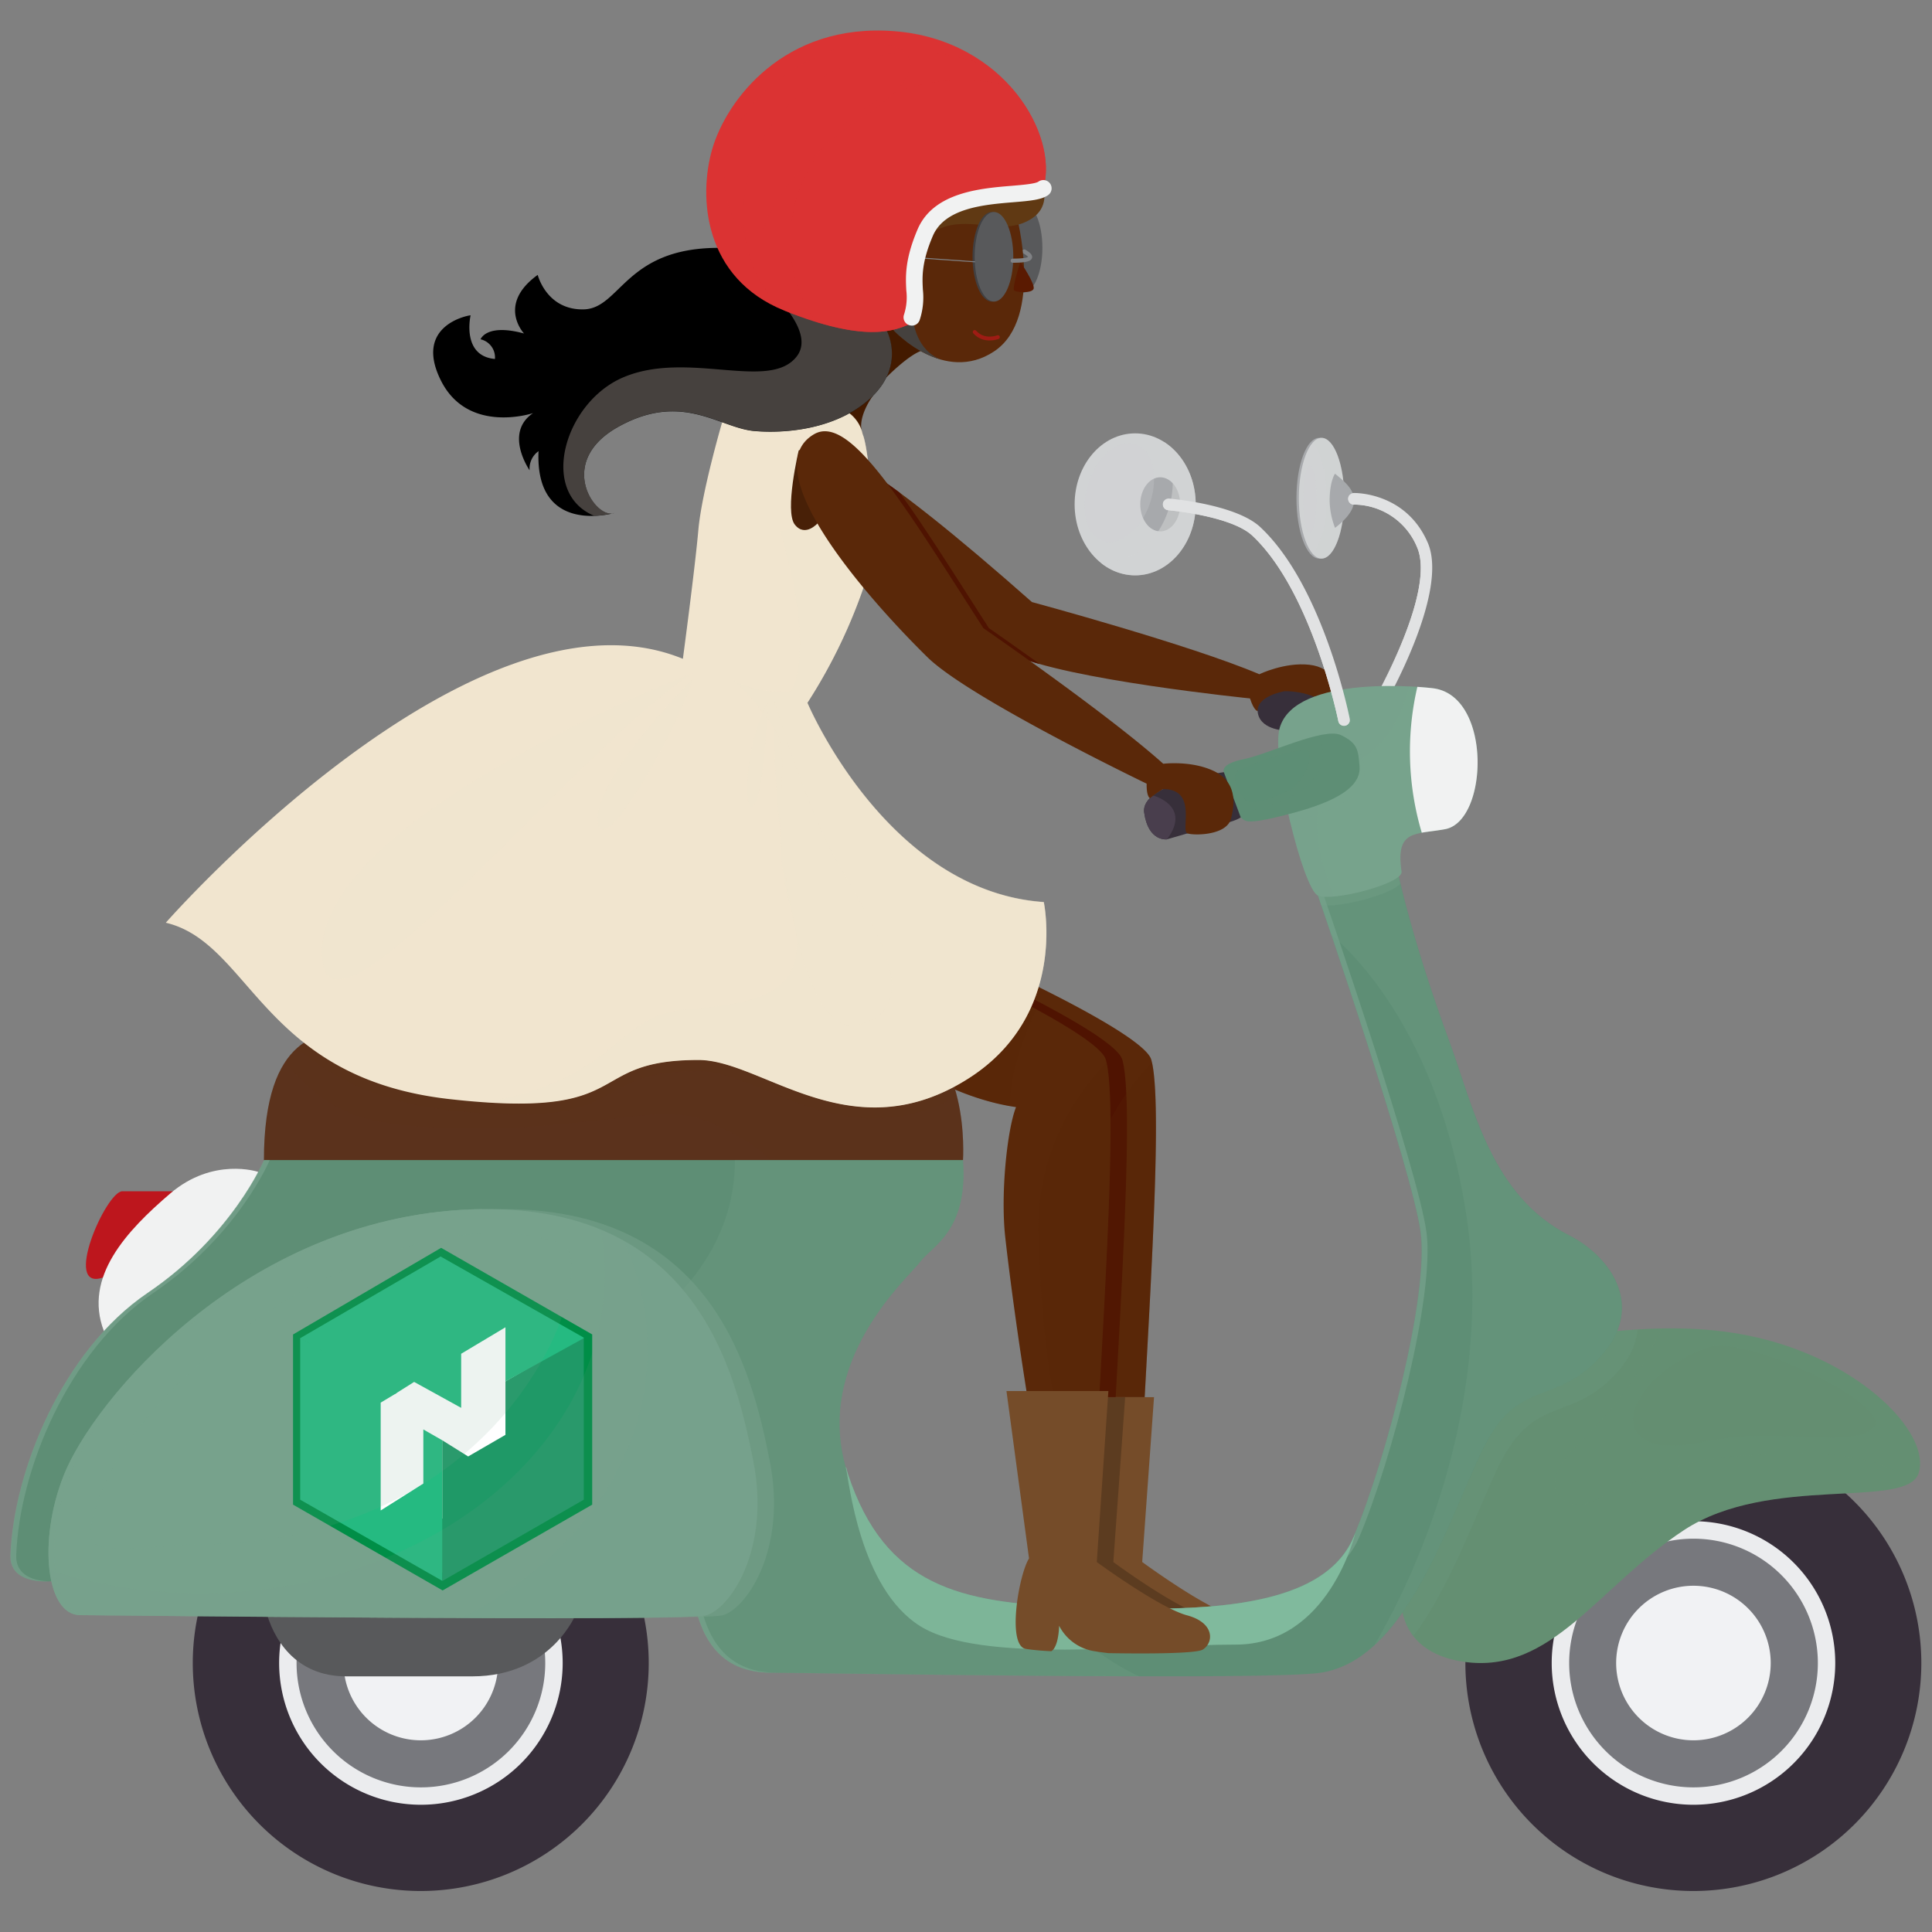<svg xmlns="http://www.w3.org/2000/svg" viewBox="0 0 500 500"><rect x="0" y="0" width="500" height="500" fill="#808080" stroke="none"/><defs><style>.cls-1{isolation:isolate;}.cls-2,.cls-4{fill:#5a2809;}.cls-3{fill:#4f1301;}.cls-15,.cls-4{opacity:0.22;}.cls-14,.cls-17,.cls-25,.cls-26,.cls-30,.cls-34,.cls-35,.cls-4,.cls-40,.cls-42,.cls-44,.cls-46,.cls-49,.cls-55,.cls-6,.cls-61,.cls-63{mix-blend-mode:multiply;}.cls-5,.cls-6{fill:#5b321c;}.cls-6{opacity:0.21;}.cls-7{fill:#754c29;}.cls-8{fill:#5c3c20;}.cls-9{fill:#414042;}.cls-10{fill:#58595b;}.cls-11{fill:#431a00;}.cls-12,.cls-15{fill:#a7a9ac;}.cls-13,.cls-14,.cls-42,.cls-43{fill:#d1d3d4;}.cls-14{opacity:0.29;}.cls-15,.cls-28,.cls-39,.cls-41,.cls-43,.cls-47,.cls-56,.cls-62{mix-blend-mode:screen;}.cls-16,.cls-17{fill:#e1e2e3;}.cls-18{fill:#bd161d;}.cls-19{fill:#f1f2f2;}.cls-20{fill:#372f3a;}.cls-21{fill:#ebecee;}.cls-22{fill:#77787d;}.cls-23{fill:#f1f2f4;}.cls-24,.cls-25,.cls-41{fill:#648f72;}.cls-25{opacity:0.1;}.cls-26,.cls-29,.cls-30,.cls-34,.cls-35,.cls-39,.cls-40,.cls-44,.cls-61,.cls-62,.cls-63{fill:#77a28c;}.cls-26{opacity:0.15;}.cls-27,.cls-46,.cls-47{fill:#5e8e75;}.cls-28,.cls-39{opacity:0.73;}.cls-30{opacity:0.34;}.cls-31{fill:#80ba9d;}.cls-32{fill:#603913;}.cls-33{fill:#5a1a01;}.cls-34{opacity:0.24;}.cls-35{opacity:0.47;}.cls-36,.cls-38{fill:none;stroke-linecap:round;}.cls-36{stroke:#808285;stroke-miterlimit:10;stroke-width:0.25px;}.cls-37{fill:#808285;}.cls-38{stroke:#9e1c14;stroke-linejoin:round;}.cls-40{opacity:0.54;}.cls-41,.cls-47,.cls-63{opacity:0.2;}.cls-42{opacity:0.53;}.cls-43{opacity:0.25;}.cls-44{opacity:0.16;}.cls-45{fill:#493e4d;}.cls-46,.cls-62{opacity:0.13;}.cls-48,.cls-49{fill:#f1e5cf;}.cls-49{opacity:0.45;}.cls-50{fill:#482007;}.cls-51{opacity:0.76;mix-blend-mode:lighten;}.cls-52{fill:#5c5652;}.cls-53{fill:#45413e;}.cls-54,.cls-55,.cls-56{fill:#db3333;}.cls-55{opacity:0.44;}.cls-56{opacity:0.55;}.cls-57,.cls-59{fill:#1f9967;}.cls-57{stroke:#008e47;stroke-width:4px;}.cls-58{fill:#fff;}.cls-60{fill:#25ba81;}.cls-61{opacity:0.11;}</style></defs><g class="cls-1"><g id="skintone5"><path class="cls-2" d="M244.69,274.27a24.75,24.75,0,0,1,16.84-22.33s34.63,16,36.42,22.3c2.73,9.62.25,51.49-1.71,87.35H274.68c-2.29-14.32-4.53-29.4-5.82-40.9s3.59-28.56,5.84-34.17C258.45,284.18,244.69,274.27,244.69,274.27Z"/><path class="cls-3" d="M274.7,286.52c-16.25-2.34-30-12.25-30-12.25a24.78,24.78,0,0,1,13-20.59c8.93,4.32,31.32,15.55,32.75,20.56,2.73,9.62.25,51.49-1.71,87.35H274.68c-2.29-14.32-4.53-29.4-5.82-40.9S272.45,292.13,274.7,286.52Z"/><path class="cls-4" d="M296.24,361.59H284.51c-1.06-5.3-3.42-19.48-4-42.48s11.88-38.34,17.64-44.16C300.57,285.72,298.16,326.53,296.24,361.59Z"/><path class="cls-2" d="M232.93,274.27a24.75,24.75,0,0,1,16.84-22.33s34.63,16,36.42,22.3c2.73,9.62.26,51.49-1.71,87.35H265.9c-2.29-14.32-4.44-29.8-5.73-41.29s.53-28.17,2.78-33.78C246.69,284.18,232.93,274.27,232.93,274.27Z"/><path class="cls-4" d="M249.77,251.94s9.27,4.29,18.46,9.3c-1.63,3.39-7,15.29-6.83,25-15.57-2.72-28.47-12-28.47-12A24.75,24.75,0,0,1,249.77,251.94Z"/><path class="cls-4" d="M284.48,361.59H272.75c-1.06-5.3-3.42-19.48-4-42.48S280.6,280.77,286.36,275C288.81,285.72,286.4,326.53,284.48,361.59Z"/><path class="cls-5" d="M249.22,300.23s2.11-30.86-17.4-33.7-128.76,0-138.7,0-24.81,1.06-24.82,33.7l3.39,6.25H237.8Z"/><path class="cls-6" d="M93.12,266.53c9.94,0,119.19-2.84,138.7,0s17.4,33.7,17.4,33.7l-11.42,6.25H203c-2.54-8.07-10.95-12-18.35-15.61-8.73-4.22-17.89-2.09-27.2-1.2-10,1-20.18,2.29-30.26,2.31-9.81,0-20.46.07-30.06-1.91C86.92,288,79.9,282.31,73.77,274.89,79,266.94,87,266.53,93.12,266.53Z"/><path class="cls-7" d="M298.66,361.59l-3.06,42.65S311.71,416.1,319,418.05s6.9,7.07,4.07,8.85c-1.52,1-13.21,1.13-24.47.93-.82-.12-2-.22-3.37-.47a12.34,12.34,0,0,1-9.35-6.62s-.05,3.78-1.19,5.68a2.38,2.38,0,0,1-.83.91,63.91,63.91,0,0,1-6.65-.6c-4.91-1-1.75-19.22.88-23.41l-5.79-41.73h26.38Z"/><path class="cls-8" d="M311.47,418.05c7.26,1.95,6.9,7.07,4.07,8.85-1,.62-6.39.91-13.15,1l-3.81-.05c-.82-.12-2-.22-3.37-.47a12.34,12.34,0,0,1-9.35-6.62s-.05,3.78-1.19,5.68l0,.06a11.81,11.81,0,0,1-6.28-5.74s-.05,3.78-1.19,5.68l-.15.22c-4.63-1.48-1.53-19.18,1.06-23.32l-5.79-41.73h18.87l-3.06,42.65S304.2,416.1,311.47,418.05Z"/><path class="cls-9" d="M259.22,64.15c0,6.4,2.26,11.59,5,11.59s5-5.19,5-11.59-2.25-11.6-5-11.6S259.22,57.74,259.22,64.15Z"/><path class="cls-10" d="M259.77,64.15c0,6.4,2.26,11.59,5,11.59s5-5.19,5-11.59-2.25-11.6-5-11.6S259.77,57.74,259.77,64.15Z"/><path class="cls-11" d="M213.36,109.58l9.9,2.81c-1.71-4.16,2.62-9.92,2.62-9.92a12.7,12.7,0,0,1,2.35-3.63c6.92-7.13,10.08-8,10.08-8s-4.91-7.63-10.46-7.93-17.26,20.6-17.26,20.6l3.15,6"/><path class="cls-2" d="M231.35,85.57l-3.5-21.42,7.2-17.24h17.27l10.73,8.73s7.21,26.65-5.76,35.29-25.94-5.36-25.94-5.36"/><path class="cls-12" d="M335.52,128.94c0,8.62,2.63,15.62,5.87,15.62s5.89-7,5.89-15.62-2.64-15.62-5.89-15.62S335.52,120.31,335.52,128.94Z"/><path class="cls-13" d="M336.14,128.94c0,8.62,2.63,15.62,5.88,15.62s5.88-7,5.88-15.62-2.63-15.62-5.88-15.62S336.14,120.31,336.14,128.94Z"/><path class="cls-14" d="M343.3,128.94c0-6.46-1.47-12-3.58-14.38a3.13,3.13,0,0,1,2.3-1.24c3.25,0,5.88,7,5.88,15.62s-2.63,15.62-5.88,15.62a3.13,3.13,0,0,1-2.3-1.24C341.83,140.94,343.3,135.4,343.3,128.94Z"/><path class="cls-12" d="M345.51,122.61c3.47,2.87,9.1,7,0,14a20.22,20.22,0,0,1-1.4-7C344.11,124.42,345.51,122.61,345.51,122.61Z"/><path class="cls-15" d="M345,123.59a4.82,4.82,0,0,1,.49-1c2.82,2.33,7.05,5.5,3.69,10.33C351.43,128.66,347.64,125.76,345,123.59Z"/><path class="cls-16" d="M356.59,184a1.51,1.51,0,0,0,1.3-.74c.7-1.22,17.17-29.81,11.63-42.77-5.66-13.21-19-12.91-19.16-12.9a1.49,1.49,0,0,0-1.45,1.55,1.47,1.47,0,0,0,1.55,1.45,17.77,17.77,0,0,1,16.3,11.08c4.95,11.59-11.3,39.79-11.46,40.08a1.49,1.49,0,0,0,.54,2A1.46,1.46,0,0,0,356.59,184Z"/><path class="cls-17" d="M349.4,128a1.27,1.27,0,0,0-.06.39,1.46,1.46,0,0,0,1.55,1.45,17.76,17.76,0,0,1,16.29,11.08c5,11.59-11.29,39.79-11.46,40.08a1.5,1.5,0,0,0,.55,2,1.43,1.43,0,0,0,.75.2,1.49,1.49,0,0,0,1.29-.75s.05-.08.09-.14l-.51.9a1.51,1.51,0,0,1-1.3.74,1.46,1.46,0,0,1-.75-.2,1.49,1.49,0,0,1-.54-2c.16-.29,16.41-28.49,11.46-40.08a17.77,17.77,0,0,0-16.3-11.08,1.47,1.47,0,0,1-1.55-1.45A1.49,1.49,0,0,1,349.4,128Z"/><path class="cls-2" d="M328,180.7c10.66-2.44,9.19,9.42,10.54,8.33s8.88-2.19,8.58-6.7-1.87-9.57-8.26-10.29-12.95,2.45-12.95,2.45c-17.77-7.58-58.85-18.68-58.85-18.68-39.23-34.66-61.31-49.24-60.87-34.88.58,18.69,39,40.33,55.81,48.4,13.72,6.58,61.5,11.42,61.5,11.42,1.06,3.3,2,3.29,2,3.29S326.36,181.08,328,180.7Z"/><path class="cls-13" d="M278.11,130.52c0,10.15,7,18.38,15.66,18.38s15.68-8.23,15.68-18.38-7-18.37-15.68-18.37S278.11,120.38,278.11,130.52Z"/><path class="cls-12" d="M295.1,130.52c0,3.86,2.32,7,5.17,7s5.16-3.13,5.16-7-2.31-7-5.16-7S295.1,126.67,295.1,130.52Z"/><path class="cls-18" d="M26.65,330.62c-10.66,3.69.81-22.32,5-22.32H44.76S41.81,325.35,26.65,330.62Z"/><path class="cls-19" d="M26.88,344.45c-5.33-14,5.95-25.95,17.12-35.53s22.8-5.64,22.8-5.64-1.54,19.5-20.64,32.42S26.88,344.45,26.88,344.45Z"/><path class="cls-20" d="M379.24,430.39a59,59,0,1,0,59-59A59,59,0,0,0,379.24,430.39Z"/><path class="cls-21" d="M401.58,430.39a36.69,36.69,0,1,0,36.69-36.7A36.69,36.69,0,0,0,401.58,430.39Z"/><path class="cls-22" d="M406.1,430.39a32.18,32.18,0,1,0,32.17-32.18A32.17,32.17,0,0,0,406.1,430.39Z"/><path class="cls-23" d="M418.26,430.39a20,20,0,1,0,20-20A20,20,0,0,0,418.26,430.39Z"/><path class="cls-24" d="M418.27,344.46c9.27-.72,24.2-1.85,40,2.58,25.39,7.1,41.3,24.6,38.29,34.17S458,381.4,435.79,396s-34.21,37.4-57,34.06c-10.7-1.57-16.66-7.85-16.14-17.77C362.62,412.29,369.06,348.26,418.27,344.46Z"/><path class="cls-25" d="M418.27,344.46c3.31-.25,7.34-.56,11.87-.65-1.61,2.1-5,13.74-22.07,30.41-9.87,9.62-4.86,14.91.5,15.26,4.24.27,19.32-10.77,37.26-12.32,26.08-2.25,40.46-.82,48.81,6.44-8.29,5.5-39-.7-58.85,12.4-22.15,14.61-34.21,37.4-57,34.06-10.7-1.57-16.66-7.85-16.14-17.77C362.62,412.29,369.06,348.26,418.27,344.46Z"/><path class="cls-26" d="M418.33,355.38c-12.11,13.22-21.46,5-30.83,24.77-5.93,12.58-12.29,30.75-21.7,43.23a15,15,0,0,1-1.47-2.3.36.36,0,0,0-.05-.09,15.8,15.8,0,0,1-1-2.48c-.07-.25-.1-.52-.17-.77a17.62,17.62,0,0,1-.42-2.14,21.15,21.15,0,0,1-.09-3.31s6.44-64,55.65-67.83c1.66-.13,3.55-.26,5.54-.38C423.48,347.7,421.86,351.53,418.33,355.38Z"/><path class="cls-27" d="M362,226.75s3.59,17,13.18,43c6.06,16.43,10.64,39.73,31,50,10.27,5.21,20.08,18.16,8,31.38s-21.46,4.95-30.83,24.76-19.73,53.56-41.46,57c-13.48,2.13-133.37,0-142.24,0s-15.56-4-18.8-14.12c-8.18-25.48-166.36-9.65-166.36-9.65s-12,1.78-11.69-6.69c.84-21.85,13.46-52.9,35.45-67.8s30.15-34.4,30.15-34.4H249.22c1.41,18.44-8.17,22.34-11,26.24s-28.39,25.9-18.81,55,29.09,33.34,57.82,34.4,64.55,2.13,73.07-18.09,19.51-62.43,17.38-78.75-26.59-87.25-26.59-87.25S356.3,222.69,362,226.75Z"/><g class="cls-28"><path class="cls-29" d="M342.59,231.77S367.05,302.7,369.18,319s-8.87,58.53-17.38,78.75c-6.71,15.92-30.34,18.64-54.1,18.56,23.25,0,46-3,52.6-18.56,8.51-20.22,19.51-62.43,17.38-78.75s-26.59-87.25-26.59-87.25,10.91-6.51,17.68-6C352,226.15,342.59,231.77,342.59,231.77Z"/><path class="cls-29" d="M38.15,334.63c22-14.9,30.15-34.4,30.15-34.4h1.5s-8.16,19.5-30.15,34.4S5,380.58,4.2,402.43c-.21,5.59,5,6.71,8.48,6.83-3.3.13-10.23-.37-10-6.83C3.54,380.58,16.16,349.53,38.15,334.63Z"/><path class="cls-29" d="M182.25,418.77c3.23,10.09,9.93,14.12,18.8,14.12,5.89,0,60.85.94,101,.95-40.27,0-96.53-.95-102.5-.95-8.87,0-15.56-4-18.8-14.12-3.66-11.39-37.32-14.52-73.41-14.51C144,404.16,178.54,407.22,182.25,418.77Z"/></g><path class="cls-30" d="M362.39,228.68c-2.18,2.78-15.79,6.34-20.45,5.57l-.85-2.48s15.21-9.08,20.86-5C362,226.75,362.1,227.43,362.39,228.68Z"/><path class="cls-31" d="M238.12,420.83c-15.69-9.85-18.37-37.54-19.23-41.1H219c.16.58.26,1.14.45,1.73,9.58,29.08,29.09,33.34,57.82,34.4s64.55,2.13,73.07-18.09c.14-.33.28-.72.43-1.06h0S344,425.62,319.8,425.62,253.82,430.67,238.12,420.83Z"/><path class="cls-32" d="M270,48.75s2.24,6.23-5.55,9.09-17.59-3.92-25.87,4.6c-4.49,4.62-5.49-4.59-5.49-4.59l6-10.8,14.16-3.54S267.3,45.14,270,48.75Z"/><path class="cls-33" d="M264.08,67.81s4,5.84,3.39,7-4.47.85-5,.36S263.39,69.85,264.08,67.81Z"/><path class="cls-34" d="M379.24,312.91c-7.07-43.36-26.75-64.21-34.73-71.08-2.08-6.17-3.42-10.06-3.42-10.06s15.21-9.08,20.86-5c0,0,3.59,17,13.18,43,6.06,16.43,10.64,39.73,31,50,10.27,5.21,20.08,18.16,8,31.38s-21.46,4.95-30.83,24.76c-7.1,15.06-14.81,38.13-27.62,49.87C368,404.88,387,360.33,379.24,312.91Z"/><path class="cls-20" d="M333.25,189.1s-6.75.08-7.7-4.43,6.86-5.78,6.86-5.78c4.43-.15,13.62,2,10.09,7.31C340.23,189.58,333.25,189.1,333.25,189.1Z"/><path class="cls-29" d="M341.09,231.77c-3.86-1.65-12.14-35.3-9.94-43.28,3.92-14.17,37.81-10.7,40.17-10.3,14.86,2.47,13.78,34.33,2.68,36.4-7.68,1.43-12.93,0-11.28,11C363.17,228.6,344.94,233.42,341.09,231.77Z"/><path class="cls-35" d="M348.38,192.12c4.44,2.13,4.44,4.08,4.79,8s-2.82,8.16-16.31,11.88c-1.08.3-2,.55-2.95.79A123.1,123.1,0,0,1,331,195.88C337.58,193.53,345.33,190.66,348.38,192.12Z"/><path class="cls-9" d="M251.69,66.46c0,6.4,2.25,11.59,5,11.59s5-5.19,5-11.59-2.25-11.6-5-11.6S251.69,60.05,251.69,66.46Z"/><path class="cls-10" d="M252.24,66.46c0,6.4,2.25,11.59,5,11.59s5-5.19,5-11.59-2.25-11.6-5-11.6S252.24,60.05,252.24,66.46Z"/><line class="cls-36" x1="252.24" y1="67.75" x2="233.08" y2="66.41"/><path class="cls-37" d="M262,66.93c3.29,0,3.9-.34,4-.4s-.09-.32-1.24-1c0,0,0,0,0-.07,0-.23-.05-.46-.08-.7a.51.51,0,0,1,.67-.14c.93.55,2,1.29,1.73,2.15-.28,1-2.14,1.23-5,1.23a.53.53,0,1,1,0-1.06Z"/><path class="cls-38" d="M258.25,87.25s-3.53,1.42-6-1.33"/><path class="cls-34" d="M249.22,300.23c1.41,18.44-8.17,22.34-11,26.24s-28.39,25.9-18.81,55c8.93,27.12,26.5,32.65,52.14,34.13a67.49,67.49,0,0,0,23.26,18.24c-39.45-.08-89.64-.94-95.26-.94-8.87,0-15.56-4-18.8-14.12-1.62-5-9.16-8.48-20.18-10.72l3.14-62.95c22-15.34,26.54-32.88,26.47-44.87Z"/><path class="cls-20" d="M49.89,430.39a59,59,0,1,0,59-59A59,59,0,0,0,49.89,430.39Z"/><path class="cls-21" d="M72.24,430.39a36.69,36.69,0,1,0,36.68-36.7A36.69,36.69,0,0,0,72.24,430.39Z"/><path class="cls-22" d="M76.75,430.39a32.18,32.18,0,1,0,32.17-32.18A32.17,32.17,0,0,0,76.75,430.39Z"/><path class="cls-23" d="M88.91,430.39a20,20,0,1,0,20-20A20,20,0,0,0,88.91,430.39Z"/><path class="cls-10" d="M149.12,417.53s-6.33,16.31-26.9,16.31H89.61c-13.35,0-19-9.91-20.88-17.34l19.14-8.72,51.29,2.13Z"/><path class="cls-39" d="M16.87,381.81c7.64-19.29,46.47-66.33,105-68.81,2-.09,4-.11,5.89-.08-1.43,0-2.88,0-4.39.08-58.52,2.48-97.35,49.52-105,68.81-6.74,17-4.52,36.18,4.26,36.17,2.84,0,71.17.79,118.25.8-47.11,0-116.89-.8-119.75-.8C12.35,418,10.13,398.84,16.87,381.81Z"/><path class="cls-40" d="M25,418c-8.78,0-11-19.14-4.25-36.17,7.63-19.29,46.46-66.33,105-68.81s68.81,41.85,73.43,64.91-6,38.3-12.07,40.08S29.25,418,25,418Z"/><path class="cls-29" d="M20.74,418c-8.78,0-11-19.14-4.25-36.17,7.63-19.29,46.46-66.33,105-68.81s68.81,41.85,73.42,64.91-6,38.3-12.06,40.08S25,418,20.74,418Z"/><path class="cls-39" d="M16.49,381.81c7.63-19.29,46.46-66.33,105-68.81,2-.09,4-.11,5.89-.08-1.44,0-2.89,0-4.39.08-58.53,2.48-97.36,49.52-105,68.81-6.75,17-4.53,36.18,4.25,36.17,2.84,0,71.18.79,118.26.8-47.12,0-116.89-.8-119.76-.8C12,418,9.74,398.84,16.49,381.81Z"/><path class="cls-6" d="M180.75,277.25c-30.16,0-15.64,15.55-64.31,10.12-18.79-2.1-30.73-8.6-39.6-16.08,5-4.48,11.27-4.76,16.28-4.76,9.94,0,119.19-2.84,138.7,0,9.49,1.38,13.85,9.38,15.84,17.25C218.8,299.77,196.81,277.23,180.75,277.25Z"/><path class="cls-41" d="M442.08,348.71c9.89-3.37,48.27,15,42.77,20.76s-24.51-.5-43.77,3.66C412.79,379.24,420.07,356.21,442.08,348.71Z"/><path class="cls-42" d="M285.51,145.68c9.94,0,18-9.45,18-21.1a23.93,23.93,0,0,0-2.26-10.21c4.89,3.12,8.2,9.18,8.2,16.15,0,10.15-7,18.38-15.68,18.38a14,14,0,0,1-8.89-3.26C285.09,145.65,285.3,145.68,285.51,145.68Z"/><path class="cls-16" d="M347.83,187.81a1.51,1.51,0,0,0,1.48-1.8c-.28-1.4-7-34.46-23.14-49.59-6.24-5.86-22.89-7.33-23.6-7.39a1.5,1.5,0,0,0-.25,3c.16,0,16.31,1.44,21.79,6.59,15.41,14.46,22.19,47.65,22.25,48A1.51,1.51,0,0,0,347.83,187.81Z"/><path class="cls-17" d="M301.29,129.62a1.48,1.48,0,0,0,1.36,1.52c.16,0,16.31,1.44,21.79,6.59,15.41,14.47,22.18,47.66,22.25,48a1.5,1.5,0,0,0,1.47,1.21l.3,0a1.5,1.5,0,0,0,.85-.53,1.49,1.49,0,0,1-1.18,1.41,1.5,1.5,0,0,1-1.77-1.18c-.06-.34-6.84-33.53-22.25-48-5.48-5.15-21.63-6.58-21.79-6.59A1.5,1.5,0,0,1,301,130.4,1.42,1.42,0,0,1,301.29,129.62Z"/><path class="cls-43" d="M281.71,124.85c-2.33,6.91-.66,13.72,3.73,15.2s9.85-2.93,12.18-9.85.65-13.72-3.74-15.2S284,117.93,281.71,124.85Z"/><path class="cls-43" d="M337.23,129.23c0,4.84.77,8.77,1.73,8.77s1.74-3.93,1.74-8.77-.78-8.78-1.74-8.78S337.23,124.38,337.23,129.23Z"/><path class="cls-44" d="M348.91,198c11.34-4.38,14.89-16.53,15.75-20.38,3.54.16,6.08.45,6.66.55,14.86,2.47,13.78,34.33,2.68,36.4-7.68,1.43-12.93,0-11.28,11,.36,2.36-10.76,5.83-17.45,6.42C340.5,221.29,336.9,202.65,348.91,198Z"/><path class="cls-19" d="M374,214.59c-2.27.42-4.32.6-6.05.91a73.74,73.74,0,0,1-1.14-37.74c2.38.16,4.05.35,4.51.43C386.18,180.66,385.1,212.52,374,214.59Z"/><path class="cls-20" d="M316.73,199.84s5.14-.89,6.92,4.79-3,7.63-6.92,8.51S302,217.22,302,217.22s-4.83.7-5.89-6.92S316.73,199.84,316.73,199.84Z"/><path class="cls-27" d="M316.73,199.84s-1.13-2.13,5.14-3.37,20.74-8.34,25.19-6.21,4.43,4.08,4.78,8-2.82,8.16-16.31,11.88-13.23,2.31-14.42,1.42"/><path class="cls-45" d="M296.12,210.3c-.24-1.71.7-3.17,2.26-4.43.1,0,10.13,2.69,3.63,11.35C302,217.22,297.18,217.92,296.12,210.3Z"/><path class="cls-3" d="M208.8,115.67c3.87-1.24,12,3,24,11.79,6.58,9,14.24,21.27,23.13,35.1,0,0,5.58,3.85,13.12,9.27a47.06,47.06,0,0,1-7-2.5c-12.55-6-37.18-19.64-49.07-33.93C208.45,127.62,206.17,120.4,208.8,115.67Z"/><path class="cls-46" d="M340.88,200.28c1.77-2.54,2.13-7.09.27-9.91,2.5-.56,4.63-.72,5.91-.11,4.44,2.13,4.43,4.08,4.78,8s-2.82,8.16-16.31,11.88-13.23,2.31-14.42,1.42l-.48-1.29a38.88,38.88,0,0,0,11.52-3.15A19.62,19.62,0,0,0,340.88,200.28Z"/><path class="cls-47" d="M338.79,194.52c.92,1.72-1.13,8.22-5.75,10.3s-9.38,3.83-10.88,2.08-3.5-5.59-2.13-7.11S337.79,192.66,338.79,194.52Z"/><path class="cls-7" d="M286.85,360l-3,44.25S300,416.1,307.22,418.05s6.9,7.07,4.07,8.85c-1.52,1-13.21,1.13-24.47.93-.82-.12-2-.22-3.37-.47a12.37,12.37,0,0,1-9.35-6.62s-.05,3.78-1.19,5.68a2.31,2.31,0,0,1-.83.91,64.21,64.21,0,0,1-6.65-.6c-4.91-1-1.75-19.22.88-23.41L260.47,360h26.38Z"/><path class="cls-48" d="M219.85,107a9.24,9.24,0,0,1,3.41,5.44c1.79,4.08,3.8,29.19,1.26,36.46a138.26,138.26,0,0,1-15.57,33s20.49,48.76,61.17,51.57c0,0,6.26,29.06-19.24,45.48-30.46,19.62-53.48-4.63-70.13-4.62-30.16,0-15.64,15.56-64.31,10.13S64.94,244,42.91,238.8c0,0,79.49-90.54,133.82-68.3,0,0,3.14-23.52,4-33.31s6.16-27.91,6.16-27.91S204.7,95.79,219.85,107Z"/><path class="cls-49" d="M179.28,174.19s-100.1,38.37-95.85,74.47C86.37,273.62,148.74,194.1,179.28,174.19Z"/><path class="cls-49" d="M179.28,175.69S153.71,201,154.71,212.56,176.44,186.57,179.28,175.69Z"/><path class="cls-49" d="M125.91,285.22h0c35-6.46,33.05-22.55,52-24.05s33.14-4.31,26.75-26.14.78-38.1-4-45.9a66.68,66.68,0,0,0-11.2-13.44c5.51,4.07,15.23,3.19,15.23,3.19,6.54-12.72-2.84-41.37-2.84-41.37,12.38-1.6,7-32.91,7-32.91a30.84,30.84,0,0,1,4.18-1.11,22.46,22.46,0,0,1,6.85,3.46,9.24,9.24,0,0,1,3.41,5.44c1.79,4.08,3.8,29.19,1.26,36.46a138.26,138.26,0,0,1-15.57,33s20.49,48.76,61.17,51.57c0,0,6.26,29.06-19.24,45.48-30.46,19.62-53.48-4.63-70.13-4.62C152.74,274.27,163.26,287.66,125.91,285.22Z"/><path class="cls-50" d="M211.79,135.23s-3.36,4-6.09.54,1-19.17,1-19.17C207.56,115.49,215.93,122.55,211.79,135.23Z"/><path d="M229.48,85.65s4.7,8.6-3.6,16.82-21.49,9.86-30.6,9.09-18.66-10.33-35.23-1.12-5.74,24.25-1.08,22.32c0,0-20.53,6.07-19.6-16a5.52,5.52,0,0,0-2.31,4.95s-6.72-9.64.9-14.8c0,0-16.82,5.63-23.85-8.43s6.63-16.8,7.68-16.88c0,0-2.45,10.53,6.3,11.3a4.81,4.81,0,0,0-3.72-5.09s1.47-4.18,11.25-1.5c0,0-7.1-7.49,3.54-15.17,0,0,2.25,9.08,11.82,8.93s10.74-15.81,34.71-15.92C185.69,64.15,221.51,66,229.48,85.65Z"/><path class="cls-49" d="M200.48,181.32S208,207.9,217,223.65s23.25,37.21,5,41.61S199.23,196.5,200.48,181.32Z"/><path class="cls-49" d="M198.79,181.32s-.94,24.37-3.75,27.19S192.6,192.76,198.79,181.32Z"/><path class="cls-2" d="M301,204.21c9.07,0,4.42,10.81,6.32,11.47,1.63.58,10.09.58,11.25-3.78s1.31-9.66-4.52-12.4-13-1.84-13-1.84c-14.39-12.89-46.56-35.1-46.56-35.1-20.6-32-34.58-55.61-43.84-50.17-16.12,9.49,16.11,44.7,29.42,57.74,10.87,10.64,56.68,32.68,56.68,32.68-.06,3.46.87,3.77.87,3.77A22.56,22.56,0,0,1,301,204.21Z"/><g class="cls-51"><path class="cls-52" d="M158.43,132.9l.54-.14A1.66,1.66,0,0,1,158.43,132.9Z"/><path class="cls-52" d="M161.27,97.67c16.7-7.13,37.89,3.74,44.94-5.45s-18.63-26.77-18.63-26.77l2.92-.83c10,1.29,32.82,5.84,39,21,0,0,4.7,8.6-3.6,16.82s-21.49,9.86-30.6,9.09-18.66-10.33-35.23-1.12c-16,8.88-6.49,23.16-1.62,22.46a24.09,24.09,0,0,1-4.68.62C139.32,127.44,146.12,104.13,161.27,97.67Z"/></g><path class="cls-53" d="M236.33,82.94s.75,7.85,7.34,10.16c-7.11-1.92-12.32-7.53-12.32-7.53l-.33-2Z"/><path class="cls-54" d="M270,48.75c-1.17,3.93-25.33-.87-30.58,11.49s-.3,22.12-4.18,23.73S223.85,88.76,203,80.39s-22.31-29.32-18.67-41.83S202.81,5.84,231.46,8.07,274.06,35.15,270,48.75Z"/><path class="cls-55" d="M241.05,13.71a47.5,47.5,0,0,1,15,3.63c11.61,9.05,16.56,22.59,13.92,31.41-1.17,3.93-25.33-.87-30.58,11.49s-.3,22.12-4.18,23.73-11.33,4.76-32-3.49c-11.84-10-12.32-26-9.33-36.27C197.58,31.7,212.4,11.48,241.05,13.71Z"/><path class="cls-55" d="M253.19,20.9a48.82,48.82,0,0,1,8.12,1.32c7.8,8.57,10.88,19.19,8.68,26.53-1.17,3.93-25.33-.87-30.58,11.49s-.3,22.12-4.18,23.73c-3.32,1.37-9.31,3.87-24-.66-7.72-9.87-7.75-23-5.16-31.92C209.73,38.89,224.54,18.67,253.19,20.9Z"/><path class="cls-19" d="M236,84.27a2.12,2.12,0,0,0,2-1.41,18.56,18.56,0,0,0,.84-7.9c-.17-3.27-.37-7,2.57-13.89,3.08-7.26,13.32-8.11,20.8-8.73,4.22-.35,7.28-.6,9.05-1.85A2.13,2.13,0,1,0,268.76,47c-.82.58-4.21.86-6.95,1.09-8.07.66-20.26,1.67-24.35,11.29-3.33,7.83-3.09,12.24-2.91,15.79a14.52,14.52,0,0,1-.59,6.24,2.13,2.13,0,0,0,1.28,2.72A2.27,2.27,0,0,0,236,84.27Z"/><path class="cls-56" d="M232.1,12.31c7.9,3.37,1.57,11.58-9.38,18.38s-22.1,19.51-24.35,26.64-13.27,1.5-10.27-16.88S218.94,6.68,232.1,12.31Z"/><path class="cls-57" d="M114.17,325.25,77.84,346.51v41.73l36.71,21.06,36.71-21.06V346.51Z"/><path class="cls-58" d="M95.16,339.75h40.68V393H95.16Z"/><path class="cls-59" d="M151.08,388.12v-41.8l-.7-.14L130.81,357.5v13.84l-9.65,5.59-6.71-4.19v36.35h.14Z"/><path class="cls-60" d="M102.29,360.72l4.89-3.08,12.17,6.71v-14l11.46-6.85v14l20.27-11.18v-.14l-37.05-21L77.69,346.32Z"/><path class="cls-60" d="M98.52,390.91V363l4.19-2.51L77.83,346.32h-.14v41.8l36.76,21V372.74l-4.89-2.8v14Z"/><path class="cls-61" d="M52,412.32c57.71,0,104.5-37,104.5-82.55a66.09,66.09,0,0,0-1-11.56c29.09,12.09,35.95,42.09,39.47,59.7,4.62,23.06-6,38.3-12.06,40.08S25,418,20.74,418s-7.14-4.77-7.95-11.68A128.69,128.69,0,0,0,52,412.32Z"/><path class="cls-62" d="M145.39,322c10.73,4.07-10.83,77.71-95,77.71-9.42,0-28.11,4-27.1-3.11C29,356.21,104.41,306.48,145.39,322Z"/><path class="cls-63" d="M167.57,349.2a67.14,67.14,0,0,0-6.23-28.14c24.15,13.47,30.29,40.5,33.56,56.85,4.62,23.06-6,38.3-12.06,40.08-2.54.75-31.06.86-63.49.75C148.34,404.07,167.57,378.41,167.57,349.2Z"/></g></g></svg>